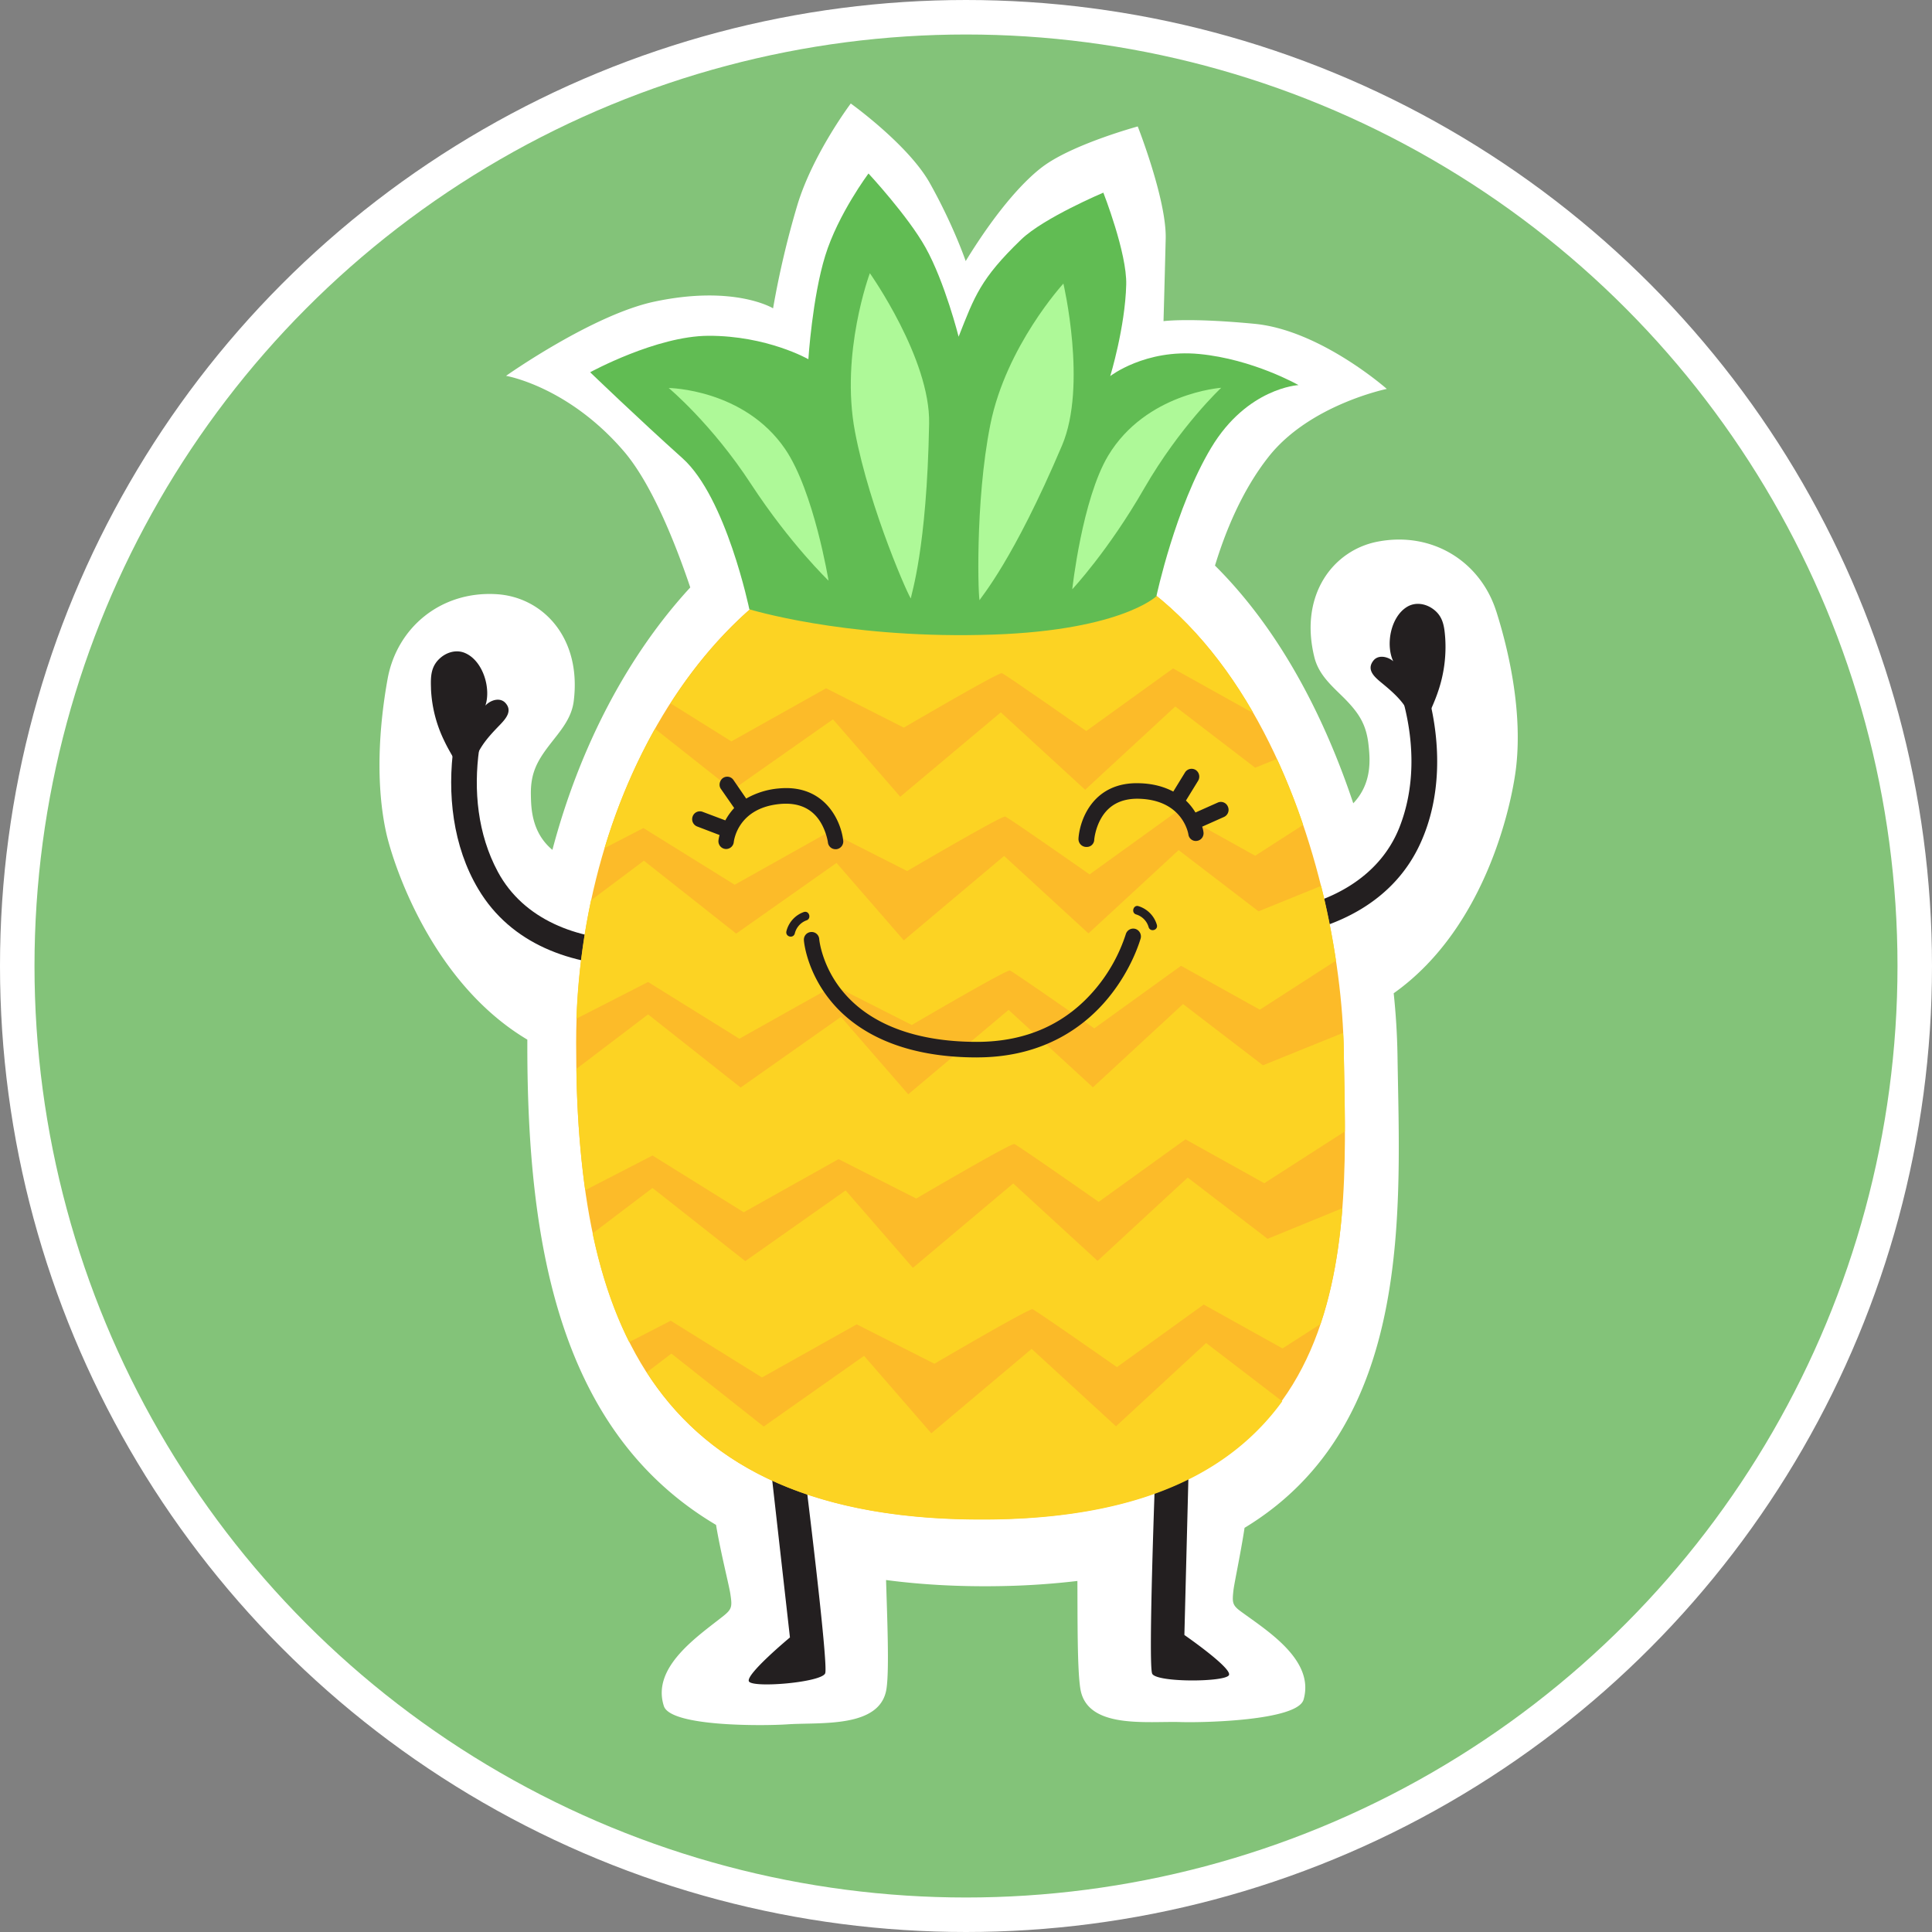 <svg width="56" height="56" fill="none" xmlns="http://www.w3.org/2000/svg"><rect width="100%" height="100%" fill="#808080" stroke="none"/><circle cx="28" cy="28" r="27.5" fill="#83C379" stroke="#fff"/><g clip-path="url(#clip0)"><path d="M43.369 17.718c-.457-1.435-1.84-2.316-3.417-2.022-1.312.241-2.303 1.553-1.853 3.36.129.509.502.822.863 1.18.418.425.643.751.707 1.37.039.373.116 1.09-.444 1.678-.843-2.525-2.136-5.03-4.008-6.89.29-.952.772-2.166 1.557-3.158 1.19-1.507 3.423-1.963 3.423-1.963s-1.918-1.697-3.822-1.886c-1.91-.183-2.65-.078-2.65-.078s.025-.861.063-2.381c.033-1.123-.81-3.263-.81-3.263s-1.776.483-2.677 1.11c-.514.358-1.338 1.207-2.31 2.792 0 0-.353-1.037-1.042-2.264C26.325 4.193 24.66 3 24.66 3s-1.081 1.435-1.538 2.91a26.247 26.247 0 00-.714 3.027s-1.113-.685-3.43-.196c-1.801.379-4.31 2.153-4.31 2.153s1.788.3 3.403 2.173c.824.952 1.519 2.72 1.937 3.96-1.82 1.977-3.21 4.632-3.996 7.607-.604-.502-.617-1.213-.624-1.585-.013-.62.168-.972.534-1.449.31-.404.644-.763.708-1.278.232-1.853-.914-3.028-2.252-3.1-1.596-.09-2.863.96-3.14 2.44-.257 1.41-.354 3.06-.045 4.47.187.848 1.287 4.332 4.092 6.002v.183c0 5.878.978 11.221 5.47 13.883.134.81.392 1.807.418 2.023.05.339.044.417-.2.613-.746.593-2.098 1.487-1.73 2.616.199.607 2.927.574 3.577.529.958-.066 2.708.123 2.876-1.038.083-.554.019-2.061-.013-3.145.99.131 2.078.196 3.262.177a22.147 22.147 0 002.284-.15c.006 1.083-.007 2.603.09 3.15.212 1.155 1.95.908 2.908.94.65.02 3.384-.039 3.558-.652.328-1.142-1.049-1.99-1.814-2.551-.251-.183-.258-.261-.22-.607.02-.196.207-1.057.323-1.82 4.934-2.988 4.497-9.304 4.433-13.707a20.454 20.454 0 00-.11-1.788c2.773-1.964 3.475-5.754 3.558-6.642.148-1.441-.154-3.072-.585-4.43z" fill="#fff"/><path d="M18.341 28.007c-1.77-.026-3.526-.633-4.478-2.238-.74-1.24-.907-2.766-.708-4.175.071-.483.805-.366.734.117-.167 1.2-.045 2.466.54 3.556.753 1.403 2.316 1.964 3.822 1.983.206 0 .386.105.412.333.026.19-.122.424-.322.424z" fill="#231F20"/><path d="M12.493 19.956c-.013-.345-.007-.639.264-.88.199-.177.489-.261.746-.137.502.235.733 1.017.566 1.513.142-.156.412-.248.573-.085.225.235.019.464-.148.64-.367.378-.753.79-.772 1.344l-.065.496c-.122-.17-.27-.464-.392-.672-.135-.235-.277-.464-.393-.712a3.803 3.803 0 01-.38-1.507zm24.494 7.21c1.756-.229 3.43-1.038 4.195-2.747.592-1.311.585-2.845.232-4.221-.123-.47-.843-.268-.721.202.302 1.174.322 2.447-.135 3.595-.592 1.48-2.078 2.218-3.571 2.414-.2.026-.373.15-.373.378 0 .183.174.405.373.379zm-14.65 15.331l.56 4.965s-1.287 1.07-1.19 1.272c.096.203 2.116.033 2.212-.234.097-.268-.598-5.833-.598-5.833l-.984-.17zm12.121-.104l-.128 4.998s1.377.952 1.293 1.16c-.084.21-2.104.223-2.226-.038-.122-.261.09-5.865.09-5.865l.971-.255z" fill="#231F20"/><path d="M26.75 15.363c-5.848.62-10.05 7.392-10.05 14.862s1.79 13.955 12.058 13.812c10.938-.15 10.269-8.377 10.192-13.584-.071-5.206-2.973-16.069-12.2-15.09z" fill="#FCBB29"/><path d="M18.785 28.464l2.645 1.644 2.747-1.54 2.252 1.142s2.747-1.612 2.844-1.579c.096.033 2.445 1.677 2.445 1.677l2.515-1.814 2.284 1.272 2.207-1.422a22.65 22.65 0 00-.43-2.166l-1.815.737-2.316-1.774-2.613 2.414-2.445-2.245-2.908 2.447-1.95-2.245-2.907 2.049-2.677-2.114-1.531 1.148a20.01 20.01 0 00-.425 3.432l2.078-1.063zm17.958 7.444l-2.317-1.775-2.612 2.414-2.445-2.244-2.908 2.446-1.95-2.244-2.908 2.049-2.69-2.12-1.736 1.317c.238 1.135.579 2.192 1.061 3.151l1.204-.62 2.644 1.645 2.747-1.54 2.252 1.142s2.747-1.612 2.844-1.58c.097.033 2.445 1.678 2.445 1.678l2.516-1.814 2.284 1.272 1.1-.705c.36-1.07.547-2.218.637-3.36l-2.168.888z" fill="#FCD323"/><path d="M18.65 24.001l2.645 1.644 2.747-1.54 2.252 1.142s2.747-1.611 2.843-1.579c.097.033 2.445 1.677 2.445 1.677l2.516-1.814 2.284 1.273 1.39-.894a19.345 19.345 0 00-.76-1.912l-.63.255-2.316-1.775-2.612 2.414-2.445-2.244-2.915 2.446-1.95-2.244-2.914 2.048-2.245-1.774a17.06 17.06 0 00-1.46 3.458l1.125-.58zm.264 9.492l2.644 1.645 2.748-1.54 2.252 1.142s2.747-1.612 2.843-1.58c.097.033 2.445 1.677 2.445 1.677l2.516-1.813 2.284 1.272 2.335-1.5c0-.823-.019-1.612-.032-2.343 0-.17-.006-.339-.019-.515l-2.323.94-2.316-1.775-2.612 2.414-2.445-2.245-2.908 2.447-1.95-2.244-2.908 2.048-2.683-2.12-2.078 1.579a28.04 28.04 0 00.257 3.516l1.95-1.005zm16.046 5.435l-2.612 2.414-2.445-2.244-2.908 2.447-1.95-2.245-2.908 2.049-2.676-2.114-.714.542c1.705 2.661 4.741 4.338 10.024 4.266 4.433-.058 6.961-1.448 8.396-3.425l-2.207-1.69z" fill="#FCD323"/><path d="M21.198 21.49l2.747-1.54 2.252 1.141s2.748-1.611 2.844-1.579c.096.033 2.445 1.677 2.445 1.677l2.516-1.814 2.284 1.273.025-.013c-1.885-3.269-4.922-5.761-9.56-5.272-2.98.32-5.534 2.231-7.316 5.024l1.763 1.102z" fill="#FCD323"/><path d="M21.72 17.66s-.67-3.242-1.938-4.378c-1.267-1.135-2.676-2.492-2.676-2.492s1.917-1.05 3.423-1.057c1.705-.006 2.902.679 2.902.679s.115-1.794.489-3.001c.373-1.207 1.254-2.382 1.254-2.382s1.145 1.233 1.654 2.147c.56 1.004.958 2.583.958 2.583.464-1.174.63-1.676 1.815-2.818.65-.626 2.38-1.357 2.38-1.357s.689 1.755.663 2.668c-.032 1.24-.463 2.649-.463 2.649s1.016-.79 2.58-.64c1.563.15 2.876.901 2.876.901s-1.486.078-2.529 1.814c-1.042 1.735-1.589 4.306-1.589 4.306s-1.087 1.05-5.108 1.122c-4.009.085-6.692-.744-6.692-.744z" fill="#61BC53"/><path d="M25.213 7.919s-.863 2.316-.431 4.593c.43 2.283 1.621 4.932 1.621 4.828 0-.098.463-1.41.528-5.063.038-1.879-1.718-4.358-1.718-4.358zm5.61.301s-1.66 1.807-2.117 4.083c-.457 2.277-.347 5.187-.309 5.09.039-.092.96-1.123 2.387-4.483.734-1.729.039-4.69.039-4.69zm.257 8.86s.284-2.61 1.043-3.876c1.094-1.814 3.275-1.964 3.275-1.964s-1.19 1.11-2.233 2.916c-1.042 1.814-2.084 2.923-2.084 2.923zm-7.064-.249s-.425-2.59-1.255-3.81c-1.19-1.749-3.378-1.775-3.378-1.775s1.248 1.038 2.387 2.786c1.146 1.749 2.246 2.799 2.246 2.799z" fill="#AEF998"/><path d="M28.32 30.65c-2.432 0-3.667-.914-4.272-1.677-.67-.842-.746-1.683-.746-1.716a.22.22 0 01.206-.242.22.22 0 01.238.21c0 .006.07.756.662 1.487.785.972 2.136 1.487 3.906 1.487 1.435 0 2.593-.522 3.448-1.546a4.73 4.73 0 00.869-1.572.225.225 0 01.277-.157.23.23 0 01.154.28c-.013.033-.244.881-.946 1.73-.643.782-1.827 1.715-3.796 1.715zm-3.88-6.29c-.064-.574-.54-1.63-1.859-1.507a2.29 2.29 0 00-.952.294l-.367-.535a.218.218 0 00-.309-.059c-.096.072-.128.215-.058.313l.386.555a1.774 1.774 0 00-.257.358l-.656-.247a.222.222 0 00-.29.13.227.227 0 00.129.294l.65.248a1.132 1.132 0 00-.032.156.226.226 0 00.2.248.224.224 0 00.244-.202c.006-.04.115-.992 1.35-1.103.509-.045.895.118 1.14.49.192.293.238.613.238.62a.222.222 0 00.218.202h.026a.227.227 0 00.2-.255zm6.82-.052c.04-.58.451-1.657 1.783-1.605.405.013.714.11.965.241l.34-.554a.225.225 0 01.31-.072.232.232 0 01.07.313l-.353.574c.115.111.206.229.276.346l.644-.287a.22.22 0 01.296.117.226.226 0 01-.116.3l-.63.281a.722.722 0 01.038.157.222.222 0 01-.187.254.216.216 0 01-.25-.19c-.007-.038-.168-.984-1.41-1.03-.514-.02-.888.17-1.113.555-.18.306-.206.626-.206.633a.214.214 0 01-.212.208h-.026a.227.227 0 01-.218-.241zm1.673 2.198a.537.537 0 01.36.366c.046.156.284.09.239-.066a.8.8 0 00-.534-.541c-.148-.046-.219.195-.065.241zm-9.554.17a.541.541 0 00-.341.379c-.039.156-.277.104-.244-.06a.793.793 0 01.508-.56c.154-.046.225.189.077.241zm18.511-8.188c-.026-.345-.065-.632-.36-.841-.22-.157-.516-.202-.754-.052-.47.293-.617 1.096-.392 1.572-.154-.137-.438-.202-.58-.013-.199.26.033.463.22.62.405.332.836.698.92 1.246l.116.483c.102-.183.212-.49.315-.712.11-.247.225-.495.309-.75a3.98 3.98 0 00.206-1.553z" fill="#231F20"/></g><defs><clipPath id="clip0"><path fill="#fff" transform="translate(11 3)" d="M0 0h33v47H0z"/></clipPath></defs></svg>